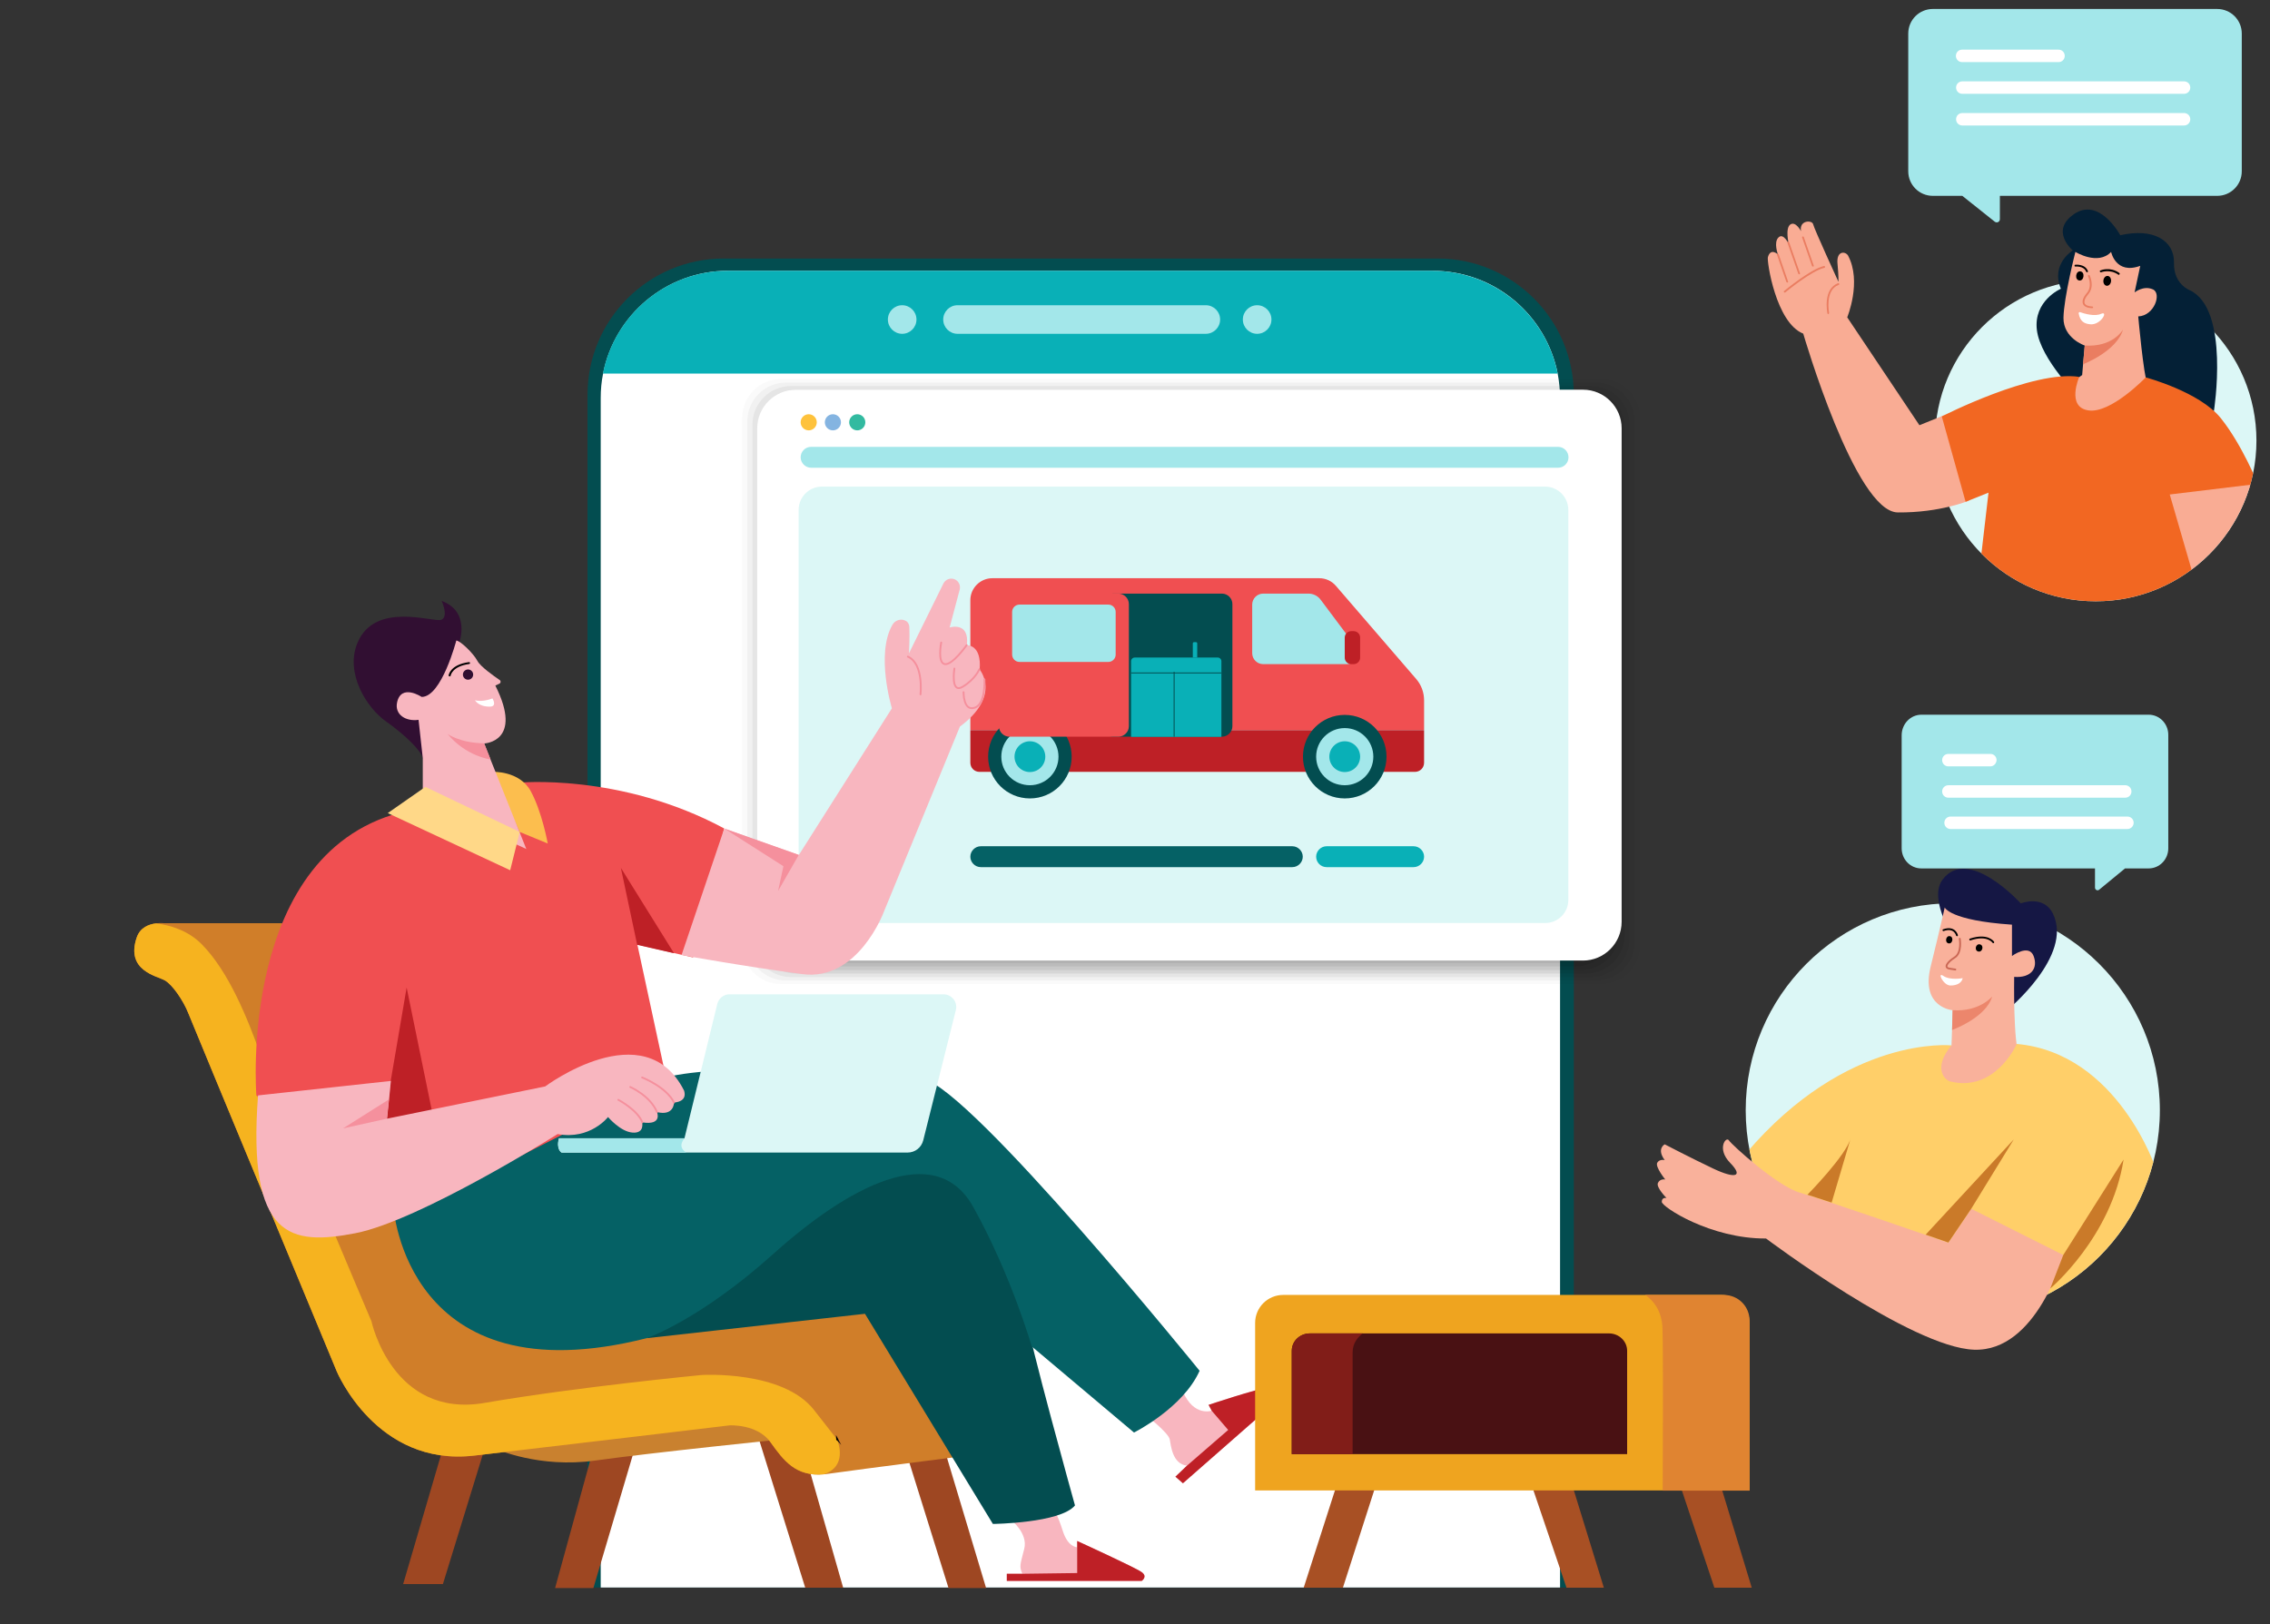 <?xml version="1.0" encoding="utf-8"?>
<!-- Generator: Adobe Illustrator 24.3.0, SVG Export Plug-In . SVG Version: 6.00 Build 0)  -->
<svg version="1.1" id="SketchValley" xmlns="http://www.w3.org/2000/svg" xmlns:xlink="http://www.w3.org/1999/xlink" x="0px"
	 y="0px" viewBox="0 0 1238.7 886.6" style="enable-background:new 0 0 1238.7 886.6;" xml:space="preserve">
<rect x="0" y="0" width="1238.7" height="886.6" fill="#333333" stroke="none"/>
<style type="text/css">
	.st0{fill:#034D50;}
	.st1{fill:#FFFFFF;}
	.st2{fill:#09B0B7;}
	.st3{fill:#A3E7EA;}
	.st4{opacity:0.4;}
	.st5{fill-opacity:0;}
	.st6{opacity:4.760000e-02;enable-background:new    ;}
	.st7{opacity:9.520000e-02;enable-background:new    ;}
	.st8{opacity:0.143;enable-background:new    ;}
	.st9{opacity:0.191;enable-background:new    ;}
	.st10{opacity:0.238;enable-background:new    ;}
	.st11{opacity:0.286;enable-background:new    ;}
	.st12{opacity:0.333;enable-background:new    ;}
	.st13{opacity:0.381;enable-background:new    ;}
	.st14{opacity:0.429;enable-background:new    ;}
	.st15{opacity:0.476;enable-background:new    ;}
	.st16{opacity:0.524;enable-background:new    ;}
	.st17{opacity:0.571;enable-background:new    ;}
	.st18{opacity:0.619;enable-background:new    ;}
	.st19{opacity:0.667;enable-background:new    ;}
	.st20{opacity:0.714;enable-background:new    ;}
	.st21{opacity:0.762;enable-background:new    ;}
	.st22{opacity:0.809;enable-background:new    ;}
	.st23{opacity:0.857;enable-background:new    ;}
	.st24{opacity:0.905;enable-background:new    ;}
	.st25{opacity:0.952;enable-background:new    ;}
	.st26{fill:#DCF7F6;}
	.st27{fill:#FEC23C;}
	.st28{fill:#84B4E1;}
	.st29{fill:#32BAA0;}
	.st30{fill:#F8B6BF;}
	.st31{fill:#BE2026;}
	.st32{fill:#A85024;}
	.st33{fill:#EFA41F;}
	.st34{fill:#E08431;}
	.st35{fill:#491113;}
	.st36{fill:#811D18;}
	.st37{fill:#9E4722;}
	.st38{fill:#C9812F;}
	.st39{fill:#D07E29;}
	.st40{fill:#F6B31F;}
	.st41{fill:none;stroke:#000000;stroke-miterlimit:10;}
	.st42{fill:#056165;}
	.st43{fill:#F04F51;}
	.st44{fill:#310F32;}
	.st45{fill:#FCBE4E;}
	.st46{fill:none;stroke:#034D50;stroke-width:0.5;stroke-miterlimit:10;}
	.st47{fill:#F5909D;}
	.st48{fill:#300F31;}
	.st49{fill:none;stroke:#F5909D;stroke-linecap:round;stroke-linejoin:round;stroke-miterlimit:10;}
	.st50{fill:#FFD888;}
	.st51{fill:#042036;}
	.st52{fill:#F9AC94;}
	.st53{fill:#EA7D61;}
	.st54{clip-path:url(#SVGID_2_);fill:#F26722;}
	.st55{clip-path:url(#SVGID_4_);fill:#F9AC94;}
	.st56{fill:#151744;}
	.st57{fill:#F9B19B;}
	.st58{fill:#EC866C;}
	.st59{fill:none;stroke:#000000;stroke-linecap:round;stroke-miterlimit:10;}
	.st60{fill:none;stroke:#CA6855;stroke-linecap:round;stroke-miterlimit:10;}
	.st61{clip-path:url(#SVGID_6_);}
	.st62{fill:#FFCF69;}
	.st63{fill:#CA7A29;}
</style>
<g>
	<path class="st0" d="M858.9,866.5H320.6v-651c0-41.1,33.3-74.4,74.4-74.4h389.4c41.1,0,74.4,33.3,74.4,74.4V866.5z"/>
	<path class="st1" d="M851.3,217.3v649.2H327.8V217.3c0-4.6,0.4-9.1,1.3-13.4c6.2-31.9,34.4-56.1,68.1-56.1h384.6
		c33.8,0,61.9,24.1,68.2,56.1C850.8,208.3,851.3,212.8,851.3,217.3z"/>
	<path class="st2" d="M850,203.9H329c6.2-31.9,34.4-56.1,68.1-56.1h384.6C815.6,147.9,843.7,172,850,203.9z"/>
	<circle class="st3" cx="492.3" cy="174.4" r="7.8"/>
	<circle class="st3" cx="686" cy="174.4" r="7.8"/>
	<path class="st3" d="M658,182.2H522.5c-4.3,0-7.8-3.5-7.8-7.8l0,0c0-4.3,3.5-7.8,7.8-7.8H658c4.3,0,7.8,3.5,7.8,7.8l0,0
		C665.8,178.7,662.3,182.2,658,182.2z"/>
	<g class="st4">
		<path class="st5" d="M876.7,539H423.2c-11.7,0-21.1-9.5-21.1-21.1V226c0-11.7,9.5-21.1,21.1-21.1h453.4c11.7,0,21.1,9.5,21.1,21.1
			v291.8C897.8,529.5,888.4,539,876.7,539z"/>
		<path class="st6" d="M873.8,537.1H426.1c-11.7,0-21.1-9.5-21.1-21.1v-288c0-11.7,9.5-21.1,21.1-21.1h447.8
			c11.7,0,21.1,9.5,21.1,21.1v288C895,527.6,885.5,537.1,873.8,537.1z"/>
		<path class="st7" d="M871,535.2H428.9c-11.7,0-21.1-9.5-21.1-21.1V229.9c0-11.7,9.5-21.1,21.1-21.1H871c11.7,0,21.1,9.5,21.1,21.1
			V514C892.2,525.7,882.7,535.2,871,535.2z"/>
		<path class="st8" d="M868.2,533.3H431.7c-11.7,0-21.1-9.5-21.1-21.1V231.8c0-11.7,9.5-21.1,21.1-21.1h436.4
			c11.7,0,21.1,9.5,21.1,21.1v280.4C889.3,523.8,879.9,533.3,868.2,533.3z"/>
		<path class="st9" d="M865.3,531.4H434.6c-11.7,0-21.1-9.5-21.1-21.1V233.7c0-11.7,9.5-21.1,21.1-21.1h430.8
			c11.7,0,21.1,9.5,21.1,21.1v276.6C886.5,521.9,877,531.4,865.3,531.4z"/>
		<path class="st10" d="M862.5,529.5H437.4c-11.7,0-21.1-9.5-21.1-21.1V235.6c0-11.7,9.5-21.1,21.1-21.1h425.1
			c11.7,0,21.1,9.5,21.1,21.1v272.7C883.7,520,874.2,529.5,862.5,529.5z"/>
		<path class="st11" d="M859.7,527.5H440.2c-11.7,0-21.1-9.5-21.1-21.1V237.5c0-11.7,9.5-21.1,21.1-21.1h419.4
			c11.7,0,21.1,9.5,21.1,21.1v268.9C880.8,518.1,871.4,527.5,859.7,527.5z"/>
		<path class="st12" d="M856.8,525.6H443.1c-11.7,0-21.1-9.5-21.1-21.1V239.4c0-11.7,9.5-21.1,21.1-21.1h413.8
			c11.7,0,21.1,9.5,21.1,21.1v265.1C878,516.2,868.5,525.6,856.8,525.6z"/>
		<path class="st13" d="M854,523.7H445.9c-11.7,0-21.1-9.5-21.1-21.1V241.3c0-11.7,9.5-21.1,21.1-21.1H854
			c11.7,0,21.1,9.5,21.1,21.1v261.3C875.2,514.3,865.7,523.7,854,523.7z"/>
		<path class="st14" d="M851.2,521.8H448.7c-11.7,0-21.1-9.5-21.1-21.1V243.2c0-11.7,9.5-21.1,21.1-21.1h402.5
			c11.7,0,21.1,9.5,21.1,21.1v257.5C872.3,512.4,862.9,521.8,851.2,521.8z"/>
		<path class="st15" d="M848.4,519.9H451.6c-11.7,0-21.1-9.5-21.1-21.1V245.1c0-11.7,9.5-21.1,21.1-21.1h396.8
			c11.7,0,21.1,9.5,21.1,21.1v253.6C869.5,510.5,860,519.9,848.4,519.9z"/>
		<path class="st16" d="M845.5,518H454.4c-11.7,0-21.1-9.5-21.1-21.1V247c0-11.7,9.5-21.1,21.1-21.1h391.1
			c11.7,0,21.1,9.5,21.1,21.1v249.8C866.7,508.5,857.2,518,845.5,518z"/>
		<path class="st17" d="M842.7,516.1H457.2c-11.7,0-21.1-9.5-21.1-21.1v-246c0-11.7,9.5-21.1,21.1-21.1h385.5
			c11.7,0,21.1,9.5,21.1,21.1v246C863.8,506.6,854.4,516.1,842.7,516.1z"/>
		<path class="st18" d="M839.9,514.2H460.1c-11.7,0-21.1-9.5-21.1-21.1V250.9c0-11.7,9.5-21.1,21.1-21.1h379.8
			c11.7,0,21.1,9.5,21.1,21.1V493C861,504.7,851.5,514.2,839.9,514.2z"/>
		<path class="st19" d="M837,512.3H462.9c-11.7,0-21.1-9.5-21.1-21.1V252.8c0-11.7,9.5-21.1,21.1-21.1H837
			c11.7,0,21.1,9.5,21.1,21.1v238.4C858.2,502.8,848.7,512.3,837,512.3z"/>
		<path class="st20" d="M834.2,510.4H465.7c-11.7,0-21.1-9.5-21.1-21.1V254.7c0-11.7,9.5-21.1,21.1-21.1h368.5
			c11.7,0,21.1,9.5,21.1,21.1v234.5C855.3,500.9,845.9,510.4,834.2,510.4z"/>
		<path class="st21" d="M831.4,508.5H468.6c-11.7,0-21.1-9.5-21.1-21.1V256.6c0-11.7,9.5-21.1,21.1-21.1h362.8
			c11.7,0,21.1,9.5,21.1,21.1v230.7C852.5,499,843,508.5,831.4,508.5z"/>
		<path class="st22" d="M828.5,506.5H471.4c-11.7,0-21.1-9.5-21.1-21.1V258.5c0-11.7,9.5-21.1,21.1-21.1h357.1
			c11.7,0,21.1,9.5,21.1,21.1v226.9C849.7,497.1,840.2,506.5,828.5,506.5z"/>
		<path class="st23" d="M825.7,504.6H474.2c-11.7,0-21.1-9.5-21.1-21.1V260.4c0-11.7,9.5-21.1,21.1-21.1h351.5
			c11.7,0,21.1,9.5,21.1,21.1v223.1C846.8,495.2,837.4,504.6,825.7,504.6z"/>
		<path class="st24" d="M822.9,502.7H477.1c-11.7,0-21.1-9.5-21.1-21.1V262.3c0-11.7,9.5-21.1,21.1-21.1h345.8
			c11.7,0,21.1,9.5,21.1,21.1v219.3C844,493.3,834.5,502.7,822.9,502.7z"/>
		<path class="st25" d="M820,500.8H479.9c-11.7,0-21.1-9.5-21.1-21.1V264.2c0-11.7,9.5-21.1,21.1-21.1H820
			c11.7,0,21.1,9.5,21.1,21.1v215.5C841.2,491.4,831.7,500.8,820,500.8z"/>
		<path d="M817.2,498.9H482.7c-11.7,0-21.1-9.5-21.1-21.1V266.1c0-11.7,9.5-21.1,21.1-21.1h334.5c11.7,0,21.1,9.5,21.1,21.1v211.6
			C838.3,489.5,828.9,498.9,817.2,498.9z"/>
	</g>
	<path class="st1" d="M863.8,524.3H434.3c-11.7,0-21.1-9.5-21.1-21.1V233.8c0-11.7,9.5-21.1,21.1-21.1h429.5
		c11.7,0,21.1,9.5,21.1,21.1v269.3C884.9,514.8,875.4,524.3,863.8,524.3z"/>
	<path class="st26" d="M843.2,503.8H448.5c-7,0-12.7-5.7-12.7-12.7V278.3c0-7,5.7-12.7,12.7-12.7h394.6c7,0,12.7,5.7,12.7,12.7
		v212.8C855.9,498.1,850.2,503.8,843.2,503.8z"/>
	<circle class="st27" cx="441.3" cy="230.5" r="4.4"/>
	<circle class="st28" cx="454.5" cy="230.5" r="4.4"/>
	<circle class="st29" cx="467.8" cy="230.5" r="4.4"/>
	<path class="st3" d="M850.2,255.3H442.6c-3.1,0-5.7-2.6-5.7-5.7l0,0c0-3.1,2.5-5.7,5.7-5.7h407.6c3.2,0,5.7,2.6,5.7,5.7l0,0
		C855.9,252.8,853.3,255.3,850.2,255.3z"/>
	<g>
		<path class="st3" d="M1209.9,4.9h-155.2c-7.4,0-13.4,6-13.4,13.4v75.2c0,7.4,6,13.4,13.4,13.4h16.1l17.7,14.1
			c1.2,0.9,2.8,0.1,2.8-1.4v-12.7h118.6c7.4,0,13.4-6,13.4-13.4V18.3C1223.3,10.9,1217.3,4.9,1209.9,4.9z"/>
		<path class="st1" d="M1123.3,33.9h-52.6c-1.9,0-3.4-1.5-3.4-3.4l0,0c0-1.9,1.5-3.4,3.4-3.4h52.6c1.9,0,3.4,1.5,3.4,3.4l0,0
			C1126.7,32.4,1125.2,33.9,1123.3,33.9z"/>
		<path class="st1" d="M1191.8,51.2h-121c-1.9,0-3.4-1.5-3.4-3.4l0,0c0-1.9,1.5-3.4,3.4-3.4h121c1.9,0,3.4,1.5,3.4,3.4l0,0
			C1195.2,49.7,1193.7,51.2,1191.8,51.2z"/>
		<path class="st1" d="M1191.8,68.5h-121c-1.9,0-3.4-1.5-3.4-3.4l0,0c0-1.9,1.5-3.4,3.4-3.4h121c1.9,0,3.4,1.5,3.4,3.4l0,0
			C1195.2,67,1193.7,68.5,1191.8,68.5z"/>
	</g>
	<path class="st30" d="M700.1,761.7l-54.6,47.9l-4.1-3.6l6.3-6c-8-1-8.7-10.9-9.4-14.4c-0.7-3.5-12.6-12.9-12.6-12.9l19.8-13.1
		c6,13.8,15.7,10.4,15.7,10.4l-1.7-3.2c0,0,26.1-8.7,33.4-9.7C700.1,756.1,700.1,761.7,700.1,761.7z"/>
	<path class="st31" d="M700.1,761.7l-54.6,47.9l-4.1-3.6l6.3-6l22.5-19.5l-9-10.5l-1.7-3.2c0,0,26.1-8.7,33.4-9.7
		C700.1,756.1,700.1,761.7,700.1,761.7z"/>
	<path class="st30" d="M623,862.9h-73.6V859h8.5c-1.9-4.2-1.1-5.1,1-13.6c2.2-8.5-7.2-15.8-7.2-15.8l23.7-4.7c0,0,1.6,1.4,4.5,10.6
		c2.9,9.2,7.9,9,7.9,9v-3.4c0,0,31.6,14.4,35.2,17C626.5,860.6,623,862.9,623,862.9z"/>
	<path class="st31" d="M623,862.9h-73.6V859h8.5l29.9-0.4v-17.5c0,0,31.6,14.4,35.2,17C626.5,860.6,623,862.9,623,862.9z"/>
	<polygon class="st32" points="711.4,866.6 732.8,866.6 750.4,811.8 729,811.8 	"/>
	<polygon class="st32" points="836.2,811.8 854.8,866.6 875.2,866.6 858.3,811.8 	"/>
	<polygon class="st32" points="916.7,810.3 935.5,866.6 955.9,866.6 938.8,810.3 	"/>
	<path class="st33" d="M954.7,722.1v91.4H684.9v-91.4c0-8.5,6.9-15.3,15.3-15.3h239.1C947.8,706.8,954.7,713.7,954.7,722.1z"/>
	<path class="st34" d="M954.7,720.8v92.8h-47.4c0.1-24,0.3-74.4-0.1-88c-0.2-10.3-5.2-15.9-9.4-18.8h42.8
		C948.5,706.8,954.7,713,954.7,720.8z"/>
	<path class="st35" d="M887.9,737.3v56.4H704.9v-56.4c0-5.3,4.4-9.5,9.9-9.5H878C883.4,727.8,887.9,732,887.9,737.3z"/>
	<path class="st36" d="M743.6,727.8c-2.6,2-5.5,5.3-5.5,10.3v55.6h-33.2v-56.4c0-5.3,4.4-9.5,9.9-9.5L743.6,727.8L743.6,727.8z"/>
	<polygon class="st37" points="241.7,790.5 220,864.6 241.7,864.6 264.5,790.5 	"/>
	<polygon class="st37" points="323,793.7 302.9,866.8 323.8,866.8 346.1,791.5 	"/>
	<polygon class="st37" points="414,785.1 439.4,866.6 460.1,866.6 435.9,781.9 	"/>
	<polygon class="st37" points="494.6,793.1 517.6,866.8 538.1,866.8 515.5,791.5 	"/>
	<path class="st38" d="M270.8,790.9c0,0,23.4,10.6,54,6.3s102.8-11.7,102.8-11.7L398.9,772L270.8,790.9z"/>
	<path class="st39" d="M542.8,792.6c0,0-74.9,9.5-91.4,11.9c-0.7,0.1-1.3,0.2-1.9,0.2c-15.2,1.4-21.9-7.5-28.9-17.3
		c-7.2-10.3-22.5-9.4-22.5-9.4s-86,10.3-139.4,16.5s-75-46.1-75-46.1s-78.4-188.9-81-195.5s-8.6-15.5-12.8-17.8
		c-4.2-2.4-21.5-5.2-15.3-23.4c1.9-5.6,6.9-7.3,10.6-7.7c2.4-0.3,4.2-0.1,4.2-0.1h64.4l315.9,178.8L542.8,792.6z"/>
	<path class="st40" d="M449.5,804.7c-15.2,1.4-21.9-7.5-28.9-17.3c-7.2-10.3-22.5-9.4-22.5-9.4s-86,10.3-139.4,16.5
		s-75-46.1-75-46.1s-78.4-188.9-81-195.5s-8.6-15.5-12.8-17.8c-4.2-2.4-21.5-5.2-15.3-23.4c1.9-5.6,6.9-7.3,10.6-7.7
		c7.8,1,17.5,3.9,24.9,11.4c14.7,14.9,24.9,40.3,31.8,59.5c6.9,19.2,60.8,146.3,60.8,146.3s11.4,53.3,61.9,44.5
		C315.1,757,383,750.5,383,750.5s44.2-2.7,61.2,19.1c8.5,10.9,11.6,14.9,12.6,16.1C457.5,787.5,462.4,800.4,449.5,804.7z"/>
	<path class="st41" d="M457.2,786.1c0,0-0.1-0.2-0.4-0.5c0-0.1-0.1-0.1-0.1-0.2C456.8,785.6,457.1,786,457.2,786.1z"/>
	<path class="st0" d="M586.6,821.7c0,0-25.8-92.6-26.5-103c-0.7-10.4-29.2-76.8-33.5-78.1s-45.3-12.1-67.7,4.7S353,730.4,353,730.4
		l119-13.3l69.8,114.7C541.7,831.8,578.6,831.4,586.6,821.7z"/>
	<path class="st42" d="M214.7,658.8c0,0,6.7,104.9,138.2,71.6c0,0,28.8-9.8,69.1-46s88.4-62.8,109.1-25.6
		c20.7,37.2,31.9,76.1,31.9,76.1l55.8,47c0,0,26.7-13.3,35.8-33.7c0,0-124.5-153.7-150.8-159.3c-26.3-5.6-116.5-8.8-143.5,0
		C333.3,597.8,214.7,658.8,214.7,658.8z"/>
	<path class="st43" d="M395.2,452.2l-17,70.4l-10.4-2.4l-20-4.6l16.1,74.7l-147.4,75l-76.6-67.4c0,0-10.7-135,82.7-155.4l59.6-15.2
		C282.1,427.2,338.4,421.6,395.2,452.2z"/>
	<polygon class="st31" points="367.8,520.3 347.7,515.7 338.8,473.7 	"/>
	<polygon class="st31" points="221.9,539 213.2,590 211.1,610.6 207.3,633.1 239,622.5 	"/>
	<path class="st44" d="M195.1,350.8c-7,16.6,5,35.6,15.7,43.1s19.3,16.3,19.9,19.9s19.9-63,19.9-63s6.3-17-9.6-22.8
		c0,0,4,8.6-0.2,10.3C236.5,339.9,204.7,328,195.1,350.8z"/>
	<path class="st45" d="M268.7,421.3c0,0,14.7-0.8,20.9,10.5s9.3,28.6,9.3,28.6l-15.3-6.3L268.7,421.3z"/>
	<g>
		<path class="st31" d="M777.1,398.5H529.5v17.8c0,2.8,2.2,5,5,5h237.6c2.8,0,5-2.2,5-5V398.5z"/>
		<path class="st43" d="M729,319.8c-2.3-2.7-5.6-4.2-9.1-4.2H541.5c-6.6,0-12,5.4-12,12v48c0,0,0,0,0,0h0v22.8h247.6v-16.1
			c0-4.3-1.5-8.5-4.4-11.8L729,319.8z"/>
		<g id="kolo">
			<circle class="st0" cx="733.8" cy="413" r="22.8"/>
			<circle class="st3" cx="733.8" cy="413" r="15.6"/>
			<circle class="st2" cx="733.8" cy="413" r="8.4"/>
		</g>
		<g id="kolo_1_">
			<circle class="st0" cx="562" cy="413" r="22.8"/>
			<circle class="st3" cx="562" cy="413" r="15.6"/>
			<circle class="st2" cx="562" cy="413" r="8.4"/>
		</g>
		<path class="st0" d="M607.3,324h59.5c3.1,0,5.7,2.6,5.7,5.7v66.7c0,3.1-2.6,5.7-5.7,5.7h-59.5c-3.1,0-5.7-2.6-5.7-5.7v-66.7
			C601.6,326.6,604.2,324,607.3,324z"/>
		<path class="st3" d="M735,362.5h-45.7c-3.3,0-6-2.7-6-6V330c0-3.3,2.7-6,6-6H714c2.6,0,5.1,1.2,6.7,3.4l19.1,25.5
			C742.8,356.8,740,362.5,735,362.5z"/>
		<path class="st2" d="M619.2,358.9h45.3c1.1,0,2,0.9,2,2v41.3h-49.3v-41.3C617.2,359.8,618.1,358.9,619.2,358.9z"/>
		<path class="st2" d="M653.3,358.9h-2.4v-7.7c0-0.4,0.3-0.7,0.7-0.7h1c0.4,0,0.7,0.3,0.7,0.7V358.9z"/>
		<line class="st46" x1="617.2" y1="367.3" x2="666.5" y2="367.3"/>
		<line class="st46" x1="640.7" y1="366.7" x2="640.7" y2="402.1"/>
		<g>
			<path class="st43" d="M550.8,324h59.5c3.1,0,5.7,2.6,5.7,5.7v66.7c0,3.1-2.6,5.7-5.7,5.7h-59.5c-3.1,0-5.7-2.6-5.7-5.7v-66.7
				C545.1,326.6,547.7,324,550.8,324z"/>
			<path class="st3" d="M556.3,361.3h48.5c2.2,0,4-1.8,4-4V334c0-2.2-1.8-4-4-4h-48.5c-2.2,0-4,1.8-4,4v23.2
				C552.3,359.5,554.1,361.3,556.3,361.3z"/>
		</g>
		<path class="st31" d="M738.7,362.5h-1.4c-1.9,0-3.5-1.6-3.5-3.5v-11c0-1.9,1.6-3.5,3.5-3.5h1.4c1.9,0,3.5,1.6,3.5,3.5v11
			C742.2,360.9,740.6,362.5,738.7,362.5z"/>
	</g>
	<path class="st30" d="M230.7,437.3v-23.5l-2.3-20.9c-6.9,1-13.2-2.8-11.7-9.6c2.3-10.3,13.4-2.9,13.4-2.9
		c10.9,0,18.9-30.8,18.9-30.8c2.3,0.2,9.4,7.1,11.5,11.1c1.6,3.1,9,8.3,12.2,10.5c0.7,0.5,0.6,1.5-0.1,1.9l-2.3,1.1
		c15.5,30.8-6.1,31.6-6.1,31.6l3.5,8.8l19.5,48.8L230.7,437.3z"/>
	<path class="st47" d="M267.7,414.5c-0.4,0-13.5-1.8-23.5-13.9c0,0,6.9,5,20,5.1L267.7,414.5z"/>
	<circle class="st48" cx="255.4" cy="368.2" r="2.8"/>
	<path class="st1" d="M268.7,381.2c0,0-5.2,2.2-9.5,1c0,0,1.8,3.5,8,3.5C271.6,385.7,268.7,381.2,268.7,381.2z"/>
	<g>
		<path d="M245.3,369.2C245.3,369.2,245.3,369.2,245.3,369.2c-0.3,0-0.5-0.3-0.5-0.5c0-0.2,0.8-5.9,11.1-7.3c0.3,0,0.5,0.1,0.6,0.4
			c0,0.3-0.1,0.5-0.4,0.6c-9.4,1.3-10.2,6.2-10.2,6.5C245.8,369,245.6,369.2,245.3,369.2z"/>
	</g>
	<path class="st30" d="M523.8,396.6l-41.5,101.1c0,0-14,38-44.4,34s-66-10.4-66-10.4l23.3-69l40.7,14.4l50.8-80.1
		c0,0-9-29.5,0.3-45.6c1.3-2.3,4.2-3.4,6.7-2.4c1.3,0.5,2.3,1.5,2.5,3.5c0.3,5.3-0.2,14.5-0.2,14.5l18.8-38.1
		c1.1-2.2,3.6-3.2,5.9-2.4c2.3,0.8,3.6,3.3,3,5.7l-5.5,20.7c0,0,11-3.5,9.4,9.7c0,0,8.1-0.6,7,13.2
		C534.4,365.4,546.9,379.4,523.8,396.6z"/>
	<polygon class="st47" points="424.6,486.3 427.5,472.8 395.2,452.2 435.9,466.6 	"/>
	<path class="st49" d="M502.3,379c0,0,1.9-16.7-6.9-20.6"/>
	<path class="st49" d="M513.6,350.7c0,0-2.2,11.2,2,11.8c4.2,0.6,11.9-10.4,11.9-10.4"/>
	<path class="st49" d="M520.8,364.9c0,0-2.3,14.1,4.6,9.9s9-9.5,9-9.5"/>
	<path class="st49" d="M525.8,377.8c0,0-0.2,10.5,6,8.5c6.2-1.9,5.4-15.5,5.4-15.5"/>
	<path class="st30" d="M367.8,601.8c0,0,0.1,7.5-9.3,5.2c0,0,3.2,7.4-8.1,5.6c0,0,1.5,6.1-5.2,5.6c-6.7-0.5-13.4-8.5-13.4-8.5
		s-9.7,12.6-27.5,9.3c0,0-75.1,47.2-110.3,54.1c-35.2,6.8-59.1,3.4-53.2-75.2l72.5-7.9l-1,10.1l-1.1,10.5l86.3-17.6
		c0,0,54.2-40.5,75.8,2.3C373.2,595.3,375.8,601.1,367.8,601.8z"/>
	<polygon class="st47" points="212.2,600.1 211.1,610.6 187.2,615.9 	"/>
	<path class="st49" d="M337.4,600.3c0,0,10.6,5.6,13.1,12.3"/>
	<path class="st49" d="M343.9,593.3c0,0,11,4.8,14.6,13.7"/>
	<path class="st49" d="M350.4,588.1c0,0,13.3,5.2,17.4,13.7"/>
	<polygon class="st50" points="211.6,443.8 232.1,429.5 283.6,454.1 278.4,475 	"/>
	<path class="st26" d="M521.6,551.3l-17.8,71.1c-1,4-4.5,6.7-8.6,6.7H306.4c0,0-3.1-1.8-1.4-7.8h68.5l17.9-73.3
		c0.8-3.1,3.5-5.3,6.7-5.3h116.7C519.4,542.7,522.7,547,521.6,551.3z"/>
	<path class="st3" d="M374.5,629.1h-68c0,0-3.1-1.8-1.4-7.8h68.5C373.6,621.3,369.1,625.7,374.5,629.1z"/>
	<g>
		<circle class="st26" cx="1143.6" cy="240.5" r="87.7"/>
		<path class="st51" d="M1131.7,116.9c-13.3,9.2-0.6,19.8-0.6,19.8s-12.2,7.3-6.5,20.9c0,0-15.1,6.5-13.1,22.6s23.2,36.8,23.2,36.8
			l73.4,7.3c0,0,8.8-55.4-13-65.8c0,0-9.1-3.2-8.8-15.1c0.3-11.9-11-19.2-29.3-15C1156.9,128.2,1145.6,107.3,1131.7,116.9z"/>
		<path class="st52" d="M1166.8,172.7c0,0,2.9,32.4,5.1,37.4s-21.5,28.3-21.5,28.3l-34.4-19.5l20.2-14.2l0.5-5.9l0.9-10.2
			c0,0-11.7-3.9-11.6-15.1c0.2-11.3,6.5-36,6.5-36s12.3,7.6,19.5,0c0,0,2.5,12.5,15.9,7.6l-3.1,14.5c0,0,4.8-3.9,9.9-1.7
			C1179.8,160,1175.6,172.4,1166.8,172.7z"/>
		<path class="st53" d="M1158.5,179.9c-3.6,12-21.8,18.9-21.8,18.9l0.9-10.2C1152.7,189.6,1158.2,180.4,1158.5,179.9z"/>
		<g>
			<path class="st53" d="M1141.7,168.2C1141.7,168.2,1141.7,168.2,1141.7,168.2c-3.3-0.1-4.5-1.2-5-2.2c-0.7-1.6,0-3.7,2-6
				c3.3-3.8,0.7-9.2,0.7-9.2c-0.1-0.2,0-0.6,0.2-0.7c0.2-0.1,0.6,0,0.7,0.2s2.9,6.1-0.8,10.3c-1.7,2-2.4,3.8-1.9,5
				c0.5,1,1.9,1.6,4.1,1.7c0.3,0,0.5,0.2,0.5,0.5C1142.2,168,1141.9,168.2,1141.7,168.2z"/>
		</g>
		<ellipse transform="matrix(0.112 -0.994 0.994 0.112 868.586 1278.408)" cx="1149.2" cy="153.5" rx="2.7" ry="2.1"/>
		<ellipse transform="matrix(0.112 -0.994 0.994 0.112 857.994 1261.212)" cx="1134.3" cy="150.8" rx="2.5" ry="2"/>
		<path class="st1" d="M1134.3,171.1c-0.1-0.5,0.4-0.9,0.8-0.7c2.3,0.8,8,2.5,11.4,0.9c4.3-1.9-0.2,6.3-5.9,5.7
			C1137.4,176.7,1135.1,175.5,1134.3,171.1z"/>
		<g>
			<path d="M1156.2,150c-0.1,0-0.2,0-0.3-0.1c-4.6-3.2-9.3-1.3-9.3-1.3c-0.3,0.1-0.5,0-0.7-0.3s0-0.6,0.3-0.7
				c0.2-0.1,5.2-2.2,10.3,1.4c0.2,0.2,0.3,0.5,0.1,0.7C1156.5,149.9,1156.4,150,1156.2,150z"/>
		</g>
		<g>
			<path d="M1138.9,148.6c-0.2,0-0.4-0.1-0.5-0.3c-1.3-3.3-5.8-2.8-5.9-2.8c-0.3,0-0.5-0.2-0.5-0.4c0-0.3,0.2-0.5,0.4-0.6
				c0.2,0,5.3-0.6,6.9,3.4c0.1,0.3,0,0.6-0.3,0.7C1139,148.6,1138.9,148.6,1138.9,148.6z"/>
		</g>
		<path class="st52" d="M964.7,140.4c-0.6,2.3,4.4,35.8,19.3,41.7c0,0,28.3,97.4,51.6,97.6c23.3,0.2,38.9-6.5,38.9-6.5l-13.3-46.7
			l-13.8,5.6l-39.4-58.9c0,0,8.1-19.5,0.4-33.8c-1.6-2.4-6.4-2.5-5.7,4.6s0.5,9.8,0.5,9.8s-13.3-29-13.8-31.4
			c-0.5-2.4-7.8-2.3-6.6,3.8c0,0-2.9-5.6-5.8-3.7c-3,2-0.9,10.7-0.9,10.7s-2.9-6.3-5.6-3.6c-2.8,2.7-0.3,9.3-0.3,9.3
			S966.2,135,964.7,140.4z"/>
		<g>
			<path class="st53" d="M973.9,159.7c-0.1,0-0.3-0.1-0.4-0.2c-0.2-0.2-0.2-0.5,0.1-0.7c0.6-0.5,14.4-11.9,21.7-13.6
				c0.3-0.1,0.5,0.1,0.6,0.4c0.1,0.3-0.1,0.5-0.4,0.6c-7.1,1.6-21.2,13.3-21.3,13.4C974.2,159.7,974,159.7,973.9,159.7z"/>
		</g>
		<g>
			<path class="st53" d="M997.7,171.5c-0.2,0-0.4-0.2-0.5-0.4c-0.1-0.6-2.6-13.4,5.8-16.5c0.3-0.1,0.5,0,0.6,0.3
				c0.1,0.3,0,0.6-0.3,0.6c-7.6,2.8-5.2,15.2-5.2,15.3c0,0.3-0.1,0.5-0.4,0.6C997.8,171.5,997.8,171.5,997.7,171.5z"/>
		</g>
		<g>
			<path class="st53" d="M989.3,145.5c-0.2,0-0.4-0.1-0.5-0.3l-5.4-15.5c-0.1-0.3,0-0.6,0.3-0.6c0.3-0.1,0.5,0,0.6,0.3l5.4,15.5
				c0.1,0.3,0,0.6-0.3,0.6C989.5,145.5,989.4,145.5,989.3,145.5z"/>
		</g>
		<g>
			<path class="st53" d="M981.8,149.7c-0.2,0-0.4-0.1-0.5-0.3l-5.9-16.9c-0.1-0.3,0-0.5,0.3-0.6c0.3-0.1,0.5,0.1,0.6,0.3l5.9,16.9
				c0.1,0.3,0,0.6-0.3,0.6C981.9,149.7,981.9,149.7,981.8,149.7z"/>
		</g>
		<g>
			<path class="st53" d="M975.3,154.2c-0.2,0-0.4-0.1-0.5-0.3l-5.1-14.8c-0.1-0.3,0-0.6,0.3-0.6s0.5,0.1,0.6,0.3l5.1,14.8
				c0.1,0.3,0,0.6-0.3,0.6C975.4,154.2,975.4,154.2,975.3,154.2z"/>
		</g>
		<g>
			<g>
				<defs>
					<circle id="SVGID_1_" cx="1143.6" cy="240.5" r="87.7"/>
				</defs>
				<clipPath id="SVGID_2_">
					<use xlink:href="#SVGID_1_"  style="overflow:visible;"/>
				</clipPath>
				<path class="st54" d="M1059.6,227.3c0,0,49.6-25.4,75-21.6c0,0-7.2,16.5,5,18.3c12.2,1.9,31.3-18,31.3-18s29.4,7.8,41,22.3
					s20.1,35.7,20.1,35.7l-42.6,21.9l12.8,46.6h-124.5l7.4-63.6l-12.5,5L1059.6,227.3z"/>
			</g>
		</g>
		<g>
			<g>
				<defs>
					<circle id="SVGID_3_" cx="1143.6" cy="240.5" r="87.7"/>
				</defs>
				<clipPath id="SVGID_4_">
					<use xlink:href="#SVGID_3_"  style="overflow:visible;"/>
				</clipPath>
				<polygon class="st55" points="1184,269.9 1202.2,332.7 1249.4,314.4 1232,264.1 				"/>
			</g>
		</g>
	</g>
	<g>
		<circle class="st26" cx="1065.6" cy="606" r="113"/>
		<path class="st56" d="M1102.7,493.1c0,0-28.6-31.6-42.6-13.1s35.3,71.3,35.3,71.3s36-29.6,24.9-52.5
			C1115.1,488.1,1102.7,493.1,1102.7,493.1z"/>
		<path class="st57" d="M1064.9,570.6l0.3-8.4l0.3-10.8c0,0-17.5-1.4-12-23.7c5.5-22.3,7.7-32.4,7.7-32.4s2.6,7.1,36.7,9.4v17.1
			c0,0,9.2-6.8,11.8,0c2.6,6.8-1.5,12.1-10.6,11.4c0,0-0.6,37.2,2.9,42.9c3.5,5.7-37.8,26.4-37.8,26.4l-13.5-23.8L1064.9,570.6z"/>
		<path class="st58" d="M1065.5,551.4c14.7,1,21.6-7.5,21.6-7.5c-3.3,11.6-21.9,18.3-21.9,18.3L1065.5,551.4z"/>
		<path class="st59" d="M1075.1,512.8c9.6-3.2,12.6,1.5,12.6,1.5"/>
		<path class="st59" d="M1060.5,507.7c6.2-2.2,7.4,2.8,7.4,2.8"/>
		<path class="st60" d="M1067,529.2c0,0,0,0-3.2-0.5c-3.2-0.5-1.3-3.5,2.8-6.1c4.2-2.6,2.8-10.2,2.8-10.2"/>
		<path class="st1" d="M1064.2,537.9c-3.8-0.1-7.4-7.7-3.7-5.2c3.7,2.5,10.5,1.2,10.5,1.2C1070.6,536.3,1068,538,1064.2,537.9z"/>
		<ellipse transform="matrix(0.251 -0.968 0.968 0.251 308.431 1432.664)" cx="1079.6" cy="517.1" rx="2" ry="1.8"/>
		<ellipse transform="matrix(0.168 -0.986 0.986 0.168 379.213 1475.174)" cx="1063.3" cy="513" rx="2" ry="1.7"/>
		<g>
			<g>
				<defs>
					<circle id="SVGID_5_" cx="1065.6" cy="606" r="113"/>
				</defs>
				<clipPath id="SVGID_6_">
					<use xlink:href="#SVGID_5_"  style="overflow:visible;"/>
				</clipPath>
				<g class="st61">
					<path class="st62" d="M1176.5,707.3H952.7v-77.7c55.3-65,112.2-59,112.2-59c-9.5,11.3-4.8,18.1-1,19.6
						c24.9,6.4,36.6-20.4,36.6-20.4c55.4,5,76.1,68.6,76.1,68.6V707.3z"/>
				</g>
			</g>
		</g>
		<path class="st57" d="M1125.9,685c0,0-14.3,52.9-48.7,51.7S963.7,676,963.7,676c-30.3,0.2-56.9-17.3-56.9-20
			c0-2.7,2.6-2.1,2.6-2.1s-5.8-5.8-4.7-8.2c1.1-2.5,4-1.9,4-1.9s-5.5-6.8-4.4-9.1c1.2-2.2,4.1-1.5,4.1-1.5c-4.6-6.2,0-8.6,0-8.6
			s14.4,7.5,26.4,13.2c12,5.7,16.8,4.6,9.3-3.1c-7.5-7.7-2.2-14.6-0.7-12.3c1.5,2.4,26.5,25.1,38.8,28.6c12.3,3.5,81,27.3,81,27.3
			l12.5-18.5L1125.9,685z"/>
		<polygon class="st63" points="1050.8,673.9 1063.2,678.2 1075.7,659.7 1098.9,621.9 		"/>
		<path class="st63" d="M986.3,652.1l13.2,4.3l10.5-35.5C1007.8,630.3,986.3,652.1,986.3,652.1z"/>
		<path class="st63" d="M1118.8,703.3l7.1-18.3l32.9-52.1C1152.2,675.3,1118.8,703.3,1118.8,703.3z"/>
	</g>
	<g>
		<path class="st3" d="M1048.5,390.1h124c5.9,0,10.7,4.9,10.7,11V463c0,6.1-4.8,11-10.7,11h-12.9l-14.1,11.6
			c-0.9,0.8-2.3,0.1-2.3-1.1V474h-94.8c-5.9,0-10.7-4.9-10.7-11v-61.8C1037.8,395,1042.6,390.1,1048.5,390.1z"/>
		<path class="st1" d="M1086.1,418.3h-22.9c-1.9,0-3.4-1.5-3.4-3.4l0,0c0-1.9,1.5-3.4,3.4-3.4h22.9c1.9,0,3.4,1.5,3.4,3.4l0,0
			C1089.4,416.8,1087.9,418.3,1086.1,418.3z"/>
		<path class="st1" d="M1159.7,435.4h-96.5c-1.9,0-3.4-1.5-3.4-3.4l0,0c0-1.9,1.5-3.4,3.4-3.4h96.5c1.9,0,3.4,1.5,3.4,3.4l0,0
			C1163.1,433.9,1161.6,435.4,1159.7,435.4z"/>
		<path class="st1" d="M1160.9,452.5h-96.5c-1.9,0-3.4-1.5-3.4-3.4l0,0c0-1.9,1.5-3.4,3.4-3.4h96.5c1.9,0,3.4,1.5,3.4,3.4l0,0
			C1164.3,451,1162.7,452.5,1160.9,452.5z"/>
	</g>
	<path class="st42" d="M535.2,473.3h170c3.1,0,5.7-2.6,5.7-5.7l0,0c0-3.1-2.6-5.7-5.7-5.7h-170c-3.1,0-5.7,2.6-5.7,5.7l0,0
		C529.5,470.7,532.1,473.3,535.2,473.3z"/>
	<path class="st2" d="M723.9,473.3h47.5c3.1,0,5.7-2.6,5.7-5.7l0,0c0-3.1-2.6-5.7-5.7-5.7h-47.5c-3.1,0-5.7,2.6-5.7,5.7l0,0
		C718.2,470.7,720.7,473.3,723.9,473.3z"/>
</g>
</svg>

